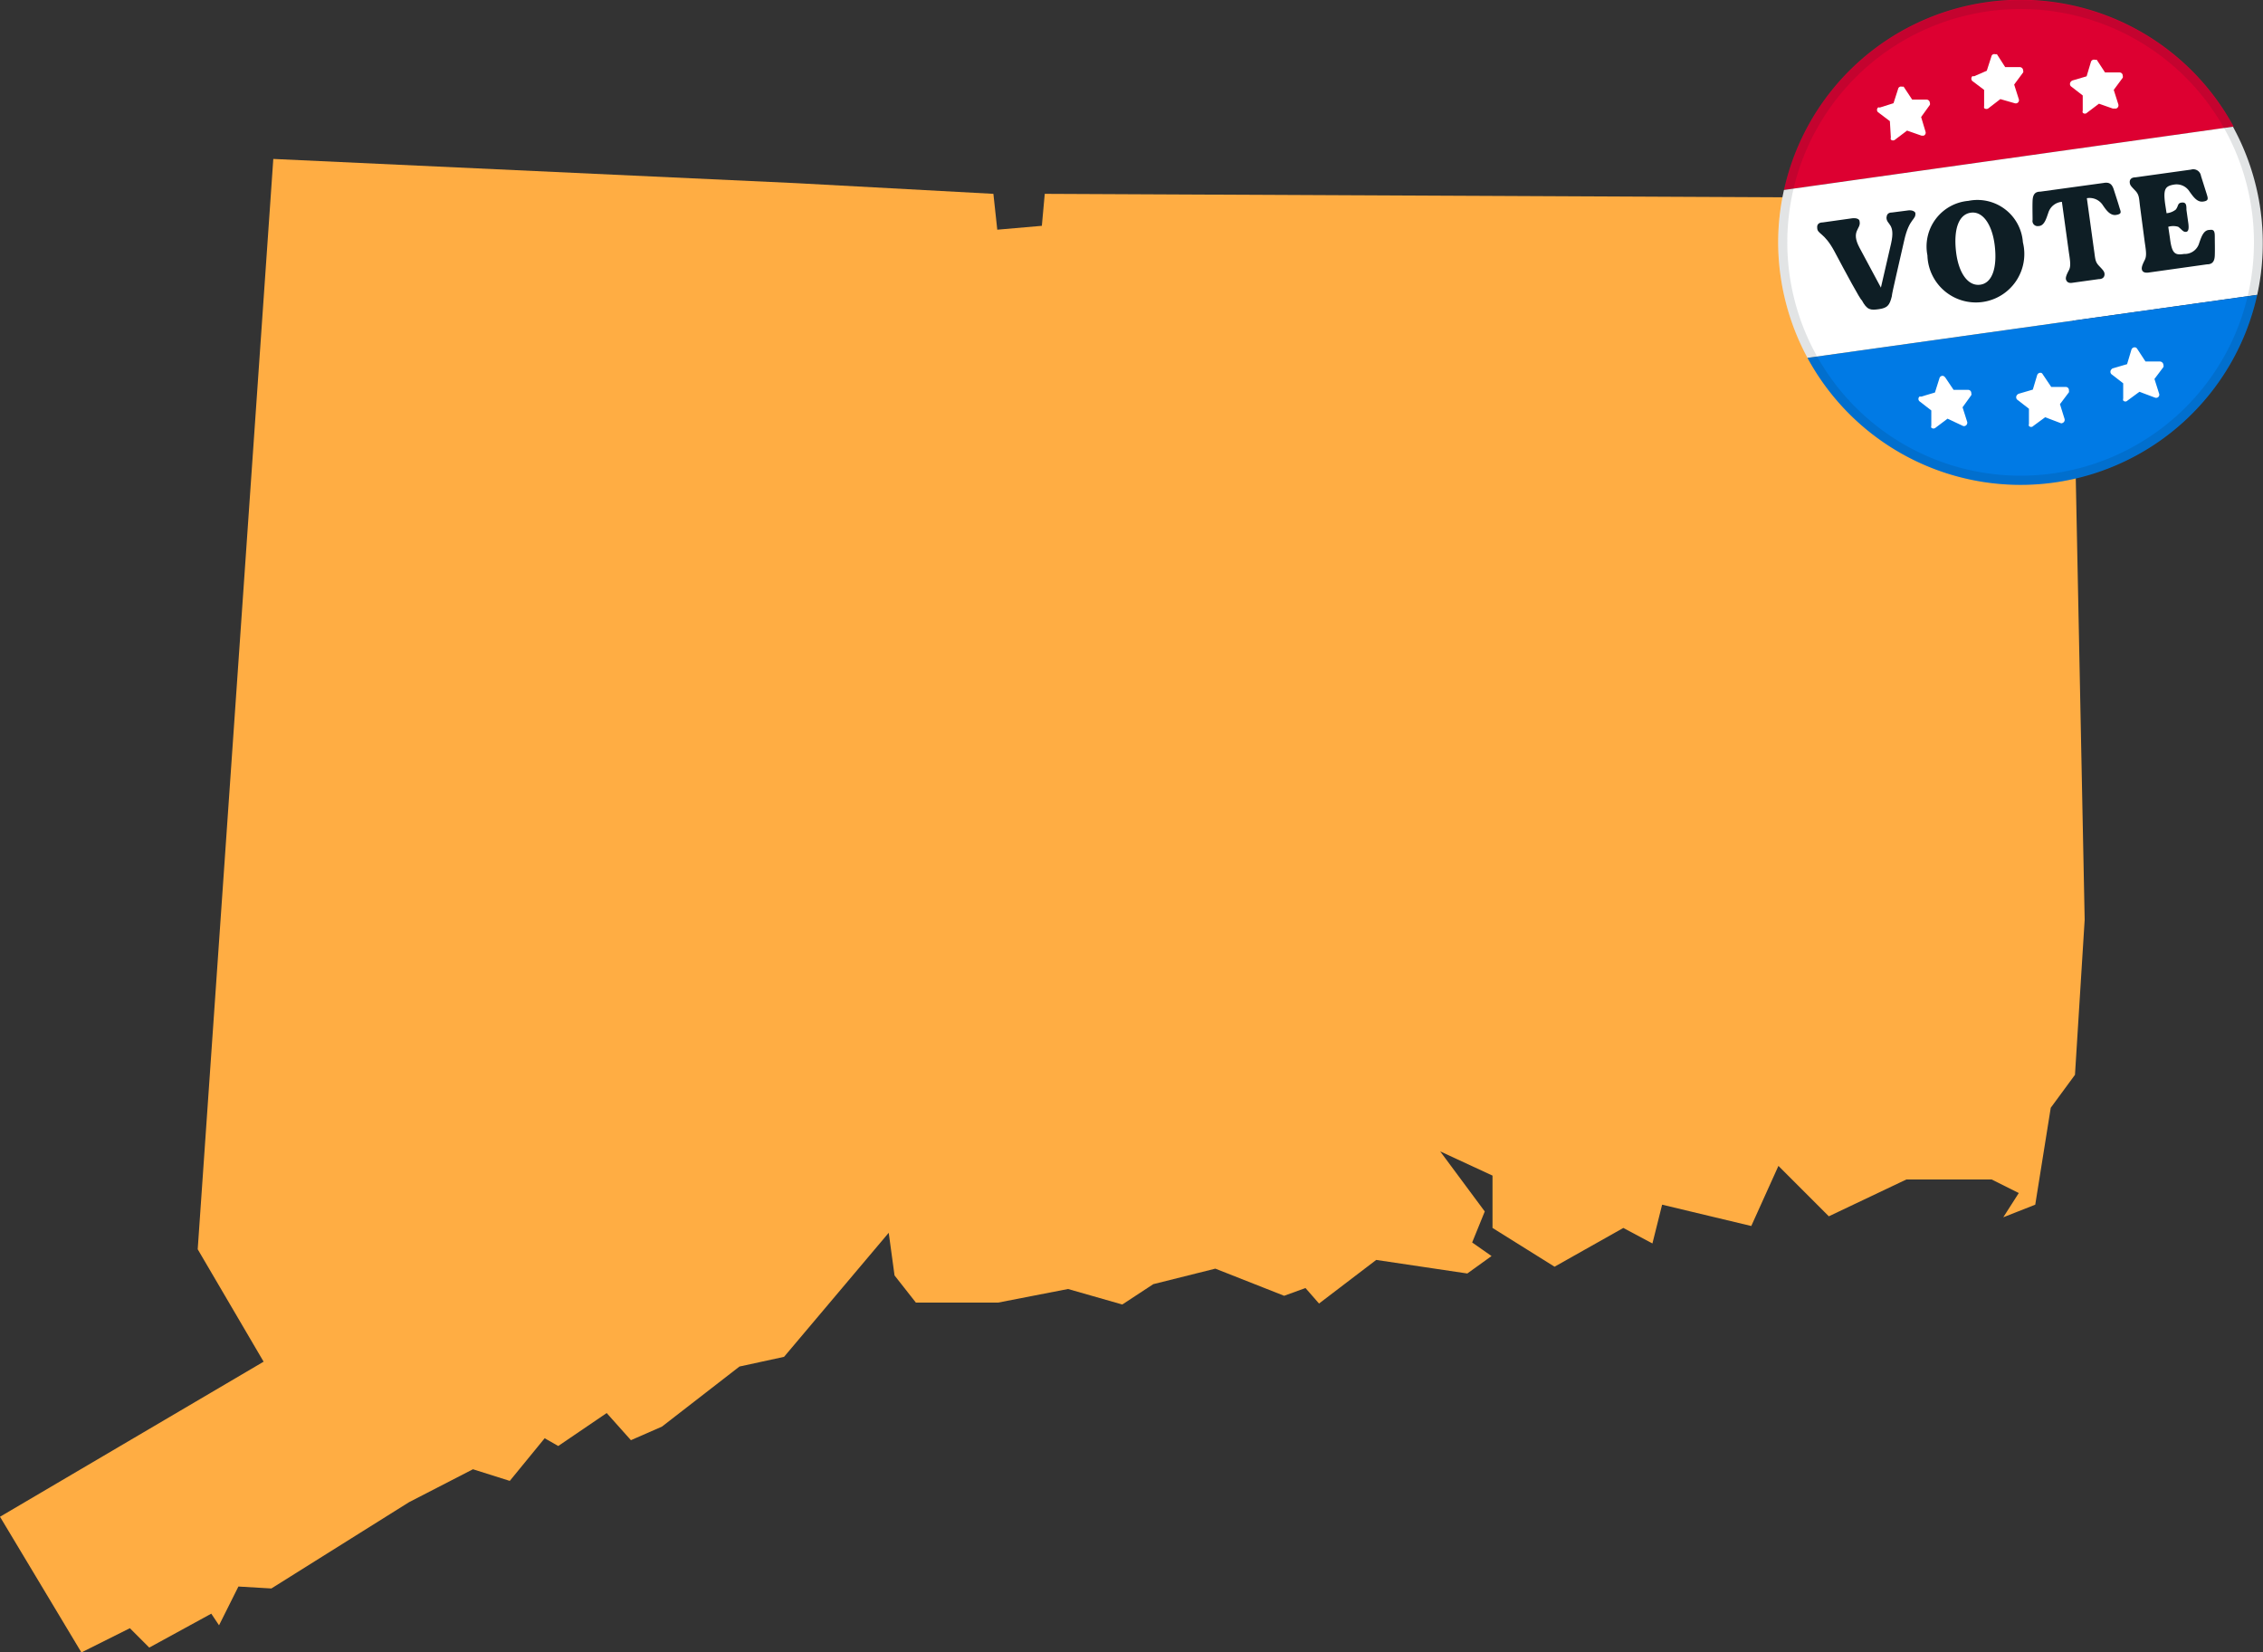 <svg id="Layer_1" data-name="Layer 1" xmlns="http://www.w3.org/2000/svg" viewBox="0 0 93.4 68.2"><rect x="0" y="0" width="93.4" height="68.2" fill="#333333" stroke="none"/><defs><style>.cls-1{fill:#ffad43;}.cls-2{fill:#dd0031;}.cls-3{fill:#fff;}.cls-4{fill:#007ae5;}.cls-5,.cls-6{fill:#0e1e25;}.cls-6{fill-opacity:0.12;fill-rule:evenodd;}</style></defs><path class="cls-1" d="M32.88,7.56l-21.6-1-3.12,45,2.72,4.64L0,62.6l3.36,5.6,2-1,.8.8L8.72,66.6l.32.48.8-1.6,1.36.08L16.88,62l2.64-1.36,1.52.48,1.44-1.76.56.32,2-1.36,1,1.12,1.28-.56,3.2-2.48,1.84-.4,4.32-5.12.24,1.76.88,1.12H41.2l2.88-.56,2.24.64L47.6,53l2.56-.64L53,53.48l.88-.32.56.64L56.8,52l3.76.56,1-.72-.8-.56L61.28,50l-1.84-2.48,2.16,1v2.16l2.56,1.6L67,50.68l1.2.64.4-1.6,3.68.88,1.12-2.48,2.08,2.08,3.2-1.52h3.52l1.12.56-.64,1L84,49.72l.64-4,1-1.36.4-6.4L85.44,8.2,43.12,8,43,9.32l-1.84.16L41,8Z"/><path class="cls-2" d="M92.19,5.23,73.63,7.84A10,10,0,0,1,92.19,5.23Z"/><path class="cls-3" d="M93.16,12.17a10,10,0,0,0-1-6.94L73.63,7.84a9.86,9.86,0,0,0-.14,3.56,10.06,10.06,0,0,0,1.11,3.37Z"/><path class="cls-4" d="M93.16,12.17a10,10,0,0,1-18.56,2.6Z"/><path class="cls-3" d="M78.71,5.39l-.49.37a.13.13,0,0,1-.18,0,.16.16,0,0,1,0-.09L78,5l-.49-.37a.13.13,0,0,1,0-.19.08.08,0,0,1,.07,0l.57-.18.19-.59a.12.12,0,0,1,.16-.09.13.13,0,0,1,.07,0l.35.53h.6a.14.14,0,0,1,.13.14.11.11,0,0,1,0,.08l-.36.5.18.6a.13.13,0,0,1-.08.17h-.08Z"/><path class="cls-3" d="M82.56,4.09l-.48.37a.14.14,0,0,1-.19,0,.29.29,0,0,1,0-.09V3.71l-.49-.37a.14.14,0,0,1,0-.19.1.1,0,0,1,.07,0L82,2.92l.19-.59a.12.12,0,0,1,.16-.09.18.18,0,0,1,.07,0l.34.53h.61a.14.14,0,0,1,.13.14.11.11,0,0,1,0,.08l-.37.5.19.6a.13.13,0,0,1-.08.17.14.14,0,0,1-.09,0Z"/><path class="cls-3" d="M86.63,4.28l-.49.37a.12.12,0,0,1-.18,0,.11.11,0,0,1,0-.08l0-.63-.49-.38a.14.14,0,0,1,0-.19.18.18,0,0,1,.07-.05l.58-.17.18-.6a.13.13,0,0,1,.17-.08.12.12,0,0,1,.07,0l.34.52h.6a.13.13,0,0,1,.13.14.11.11,0,0,1,0,.08l-.37.5.19.6a.14.14,0,0,1-.09.17H87.2Z"/><path class="cls-3" d="M80.38,17.28l-.49.37a.13.13,0,0,1-.18,0,.11.11,0,0,1,0-.08l0-.63-.49-.38a.13.13,0,0,1,0-.19.13.13,0,0,1,.07,0l.57-.17.19-.6a.13.13,0,0,1,.17-.08s0,0,.06.05l.35.52h.6a.13.13,0,0,1,.13.14.11.11,0,0,1,0,.08l-.36.5.19.6a.14.14,0,0,1-.09.17.11.11,0,0,1-.08,0Z"/><path class="cls-3" d="M84.41,17.22l-.49.36a.12.12,0,0,1-.18,0,.11.11,0,0,1,0-.08l0-.63-.49-.38a.14.14,0,0,1,0-.19.18.18,0,0,1,.07-.05l.58-.17.18-.6a.14.14,0,0,1,.17-.09.12.12,0,0,1,.06.06l.35.52h.6a.13.13,0,0,1,.13.14.24.24,0,0,1,0,.08l-.37.49.19.61a.14.14,0,0,1-.09.17.08.08,0,0,1-.08,0Z"/><path class="cls-3" d="M88.3,16.17l-.49.36a.12.12,0,0,1-.18,0,.13.13,0,0,1,0-.08l0-.63-.49-.38a.14.14,0,0,1,0-.19.12.12,0,0,1,.07-.05l.58-.17.18-.6a.14.14,0,0,1,.17-.09.13.13,0,0,1,.07.06l.34.52h.6a.15.15,0,0,1,.14.14.16.16,0,0,1,0,.09l-.37.49.19.6a.13.13,0,0,1-.17.17Z"/><path class="cls-5" d="M78.71,8.69l-.62.08c-.17,0-.22.09-.23.21,0,.31.38.23.19,1.07l-.42,1.82-.88-1.64c-.38-.71.07-.77,0-1.09,0-.11-.15-.15-.31-.13l-1.21.17c-.17,0-.24.09-.23.21,0,.29.28.17.72,1s1.07,2,1.12,2c.22.41.36.42.71.37s.44-.16.53-.53c0-.12.3-1.35.51-2.3s.5-.84.46-1.15C79,8.7,78.88,8.66,78.71,8.69Z"/><path class="cls-5" d="M81.24,8.29a1.89,1.89,0,0,0-1.69,2.25A2,2,0,1,0,83.49,10,1.88,1.88,0,0,0,81.24,8.29Zm.49,3.46c-.51.07-.9-.49-1-1.37s.09-1.52.6-1.6.9.5,1,1.37S82.24,11.68,81.73,11.75Z"/><path class="cls-5" d="M87.48,8.58c-.07-.24-.17-.54-.24-.76s-.18-.31-.41-.27l-2.62.36c-.23,0-.31.13-.32.38s0,.55,0,.79a.21.21,0,0,0,.24.25c.25,0,.33-.33.41-.55a.64.64,0,0,1,.56-.45l.29,2.1c.06.38.08.57,0,.72s-.15.3-.12.39.1.16.27.13l1.08-.15c.17,0,.24-.09.24-.2s-.06-.17-.23-.35-.15-.3-.21-.69l-.29-2.1a.65.65,0,0,1,.66.29c.13.19.3.44.55.4S87.53,8.74,87.48,8.58Z"/><path class="cls-5" d="M91.19,9.49c-.25,0-.34.31-.42.53a.62.62,0,0,1-.55.46h-.07c-.38.06-.51,0-.59-.65l-.07-.47a.72.72,0,0,1,.41,0c.15.11.2.22.32.21s.12-.17.1-.34l-.08-.57c0-.17,0-.32-.19-.3s-.13.14-.25.29a.71.71,0,0,1-.38.15l-.06-.39c-.08-.6,0-.73.36-.79a.63.63,0,0,1,.65.29c.14.19.3.44.55.41s.21-.13.16-.3l-.24-.76A.32.32,0,0,0,90.43,7l-2.3.32c-.16,0-.24.09-.23.21s.06.16.23.34.15.31.2.69L88.52,10c.06.39.08.57,0,.73s-.14.29-.12.39.11.15.27.13l2.42-.34c.22,0,.31-.12.32-.36s0-.56,0-.81S91.33,9.47,91.19,9.49Z"/><path class="cls-6" d="M84.73,19.54a9.63,9.63,0,1,0-10.87-8.2A9.63,9.63,0,0,0,84.73,19.54Zm.06.37a10,10,0,1,0-11.3-8.51A10,10,0,0,0,84.79,19.91Z"/></svg>